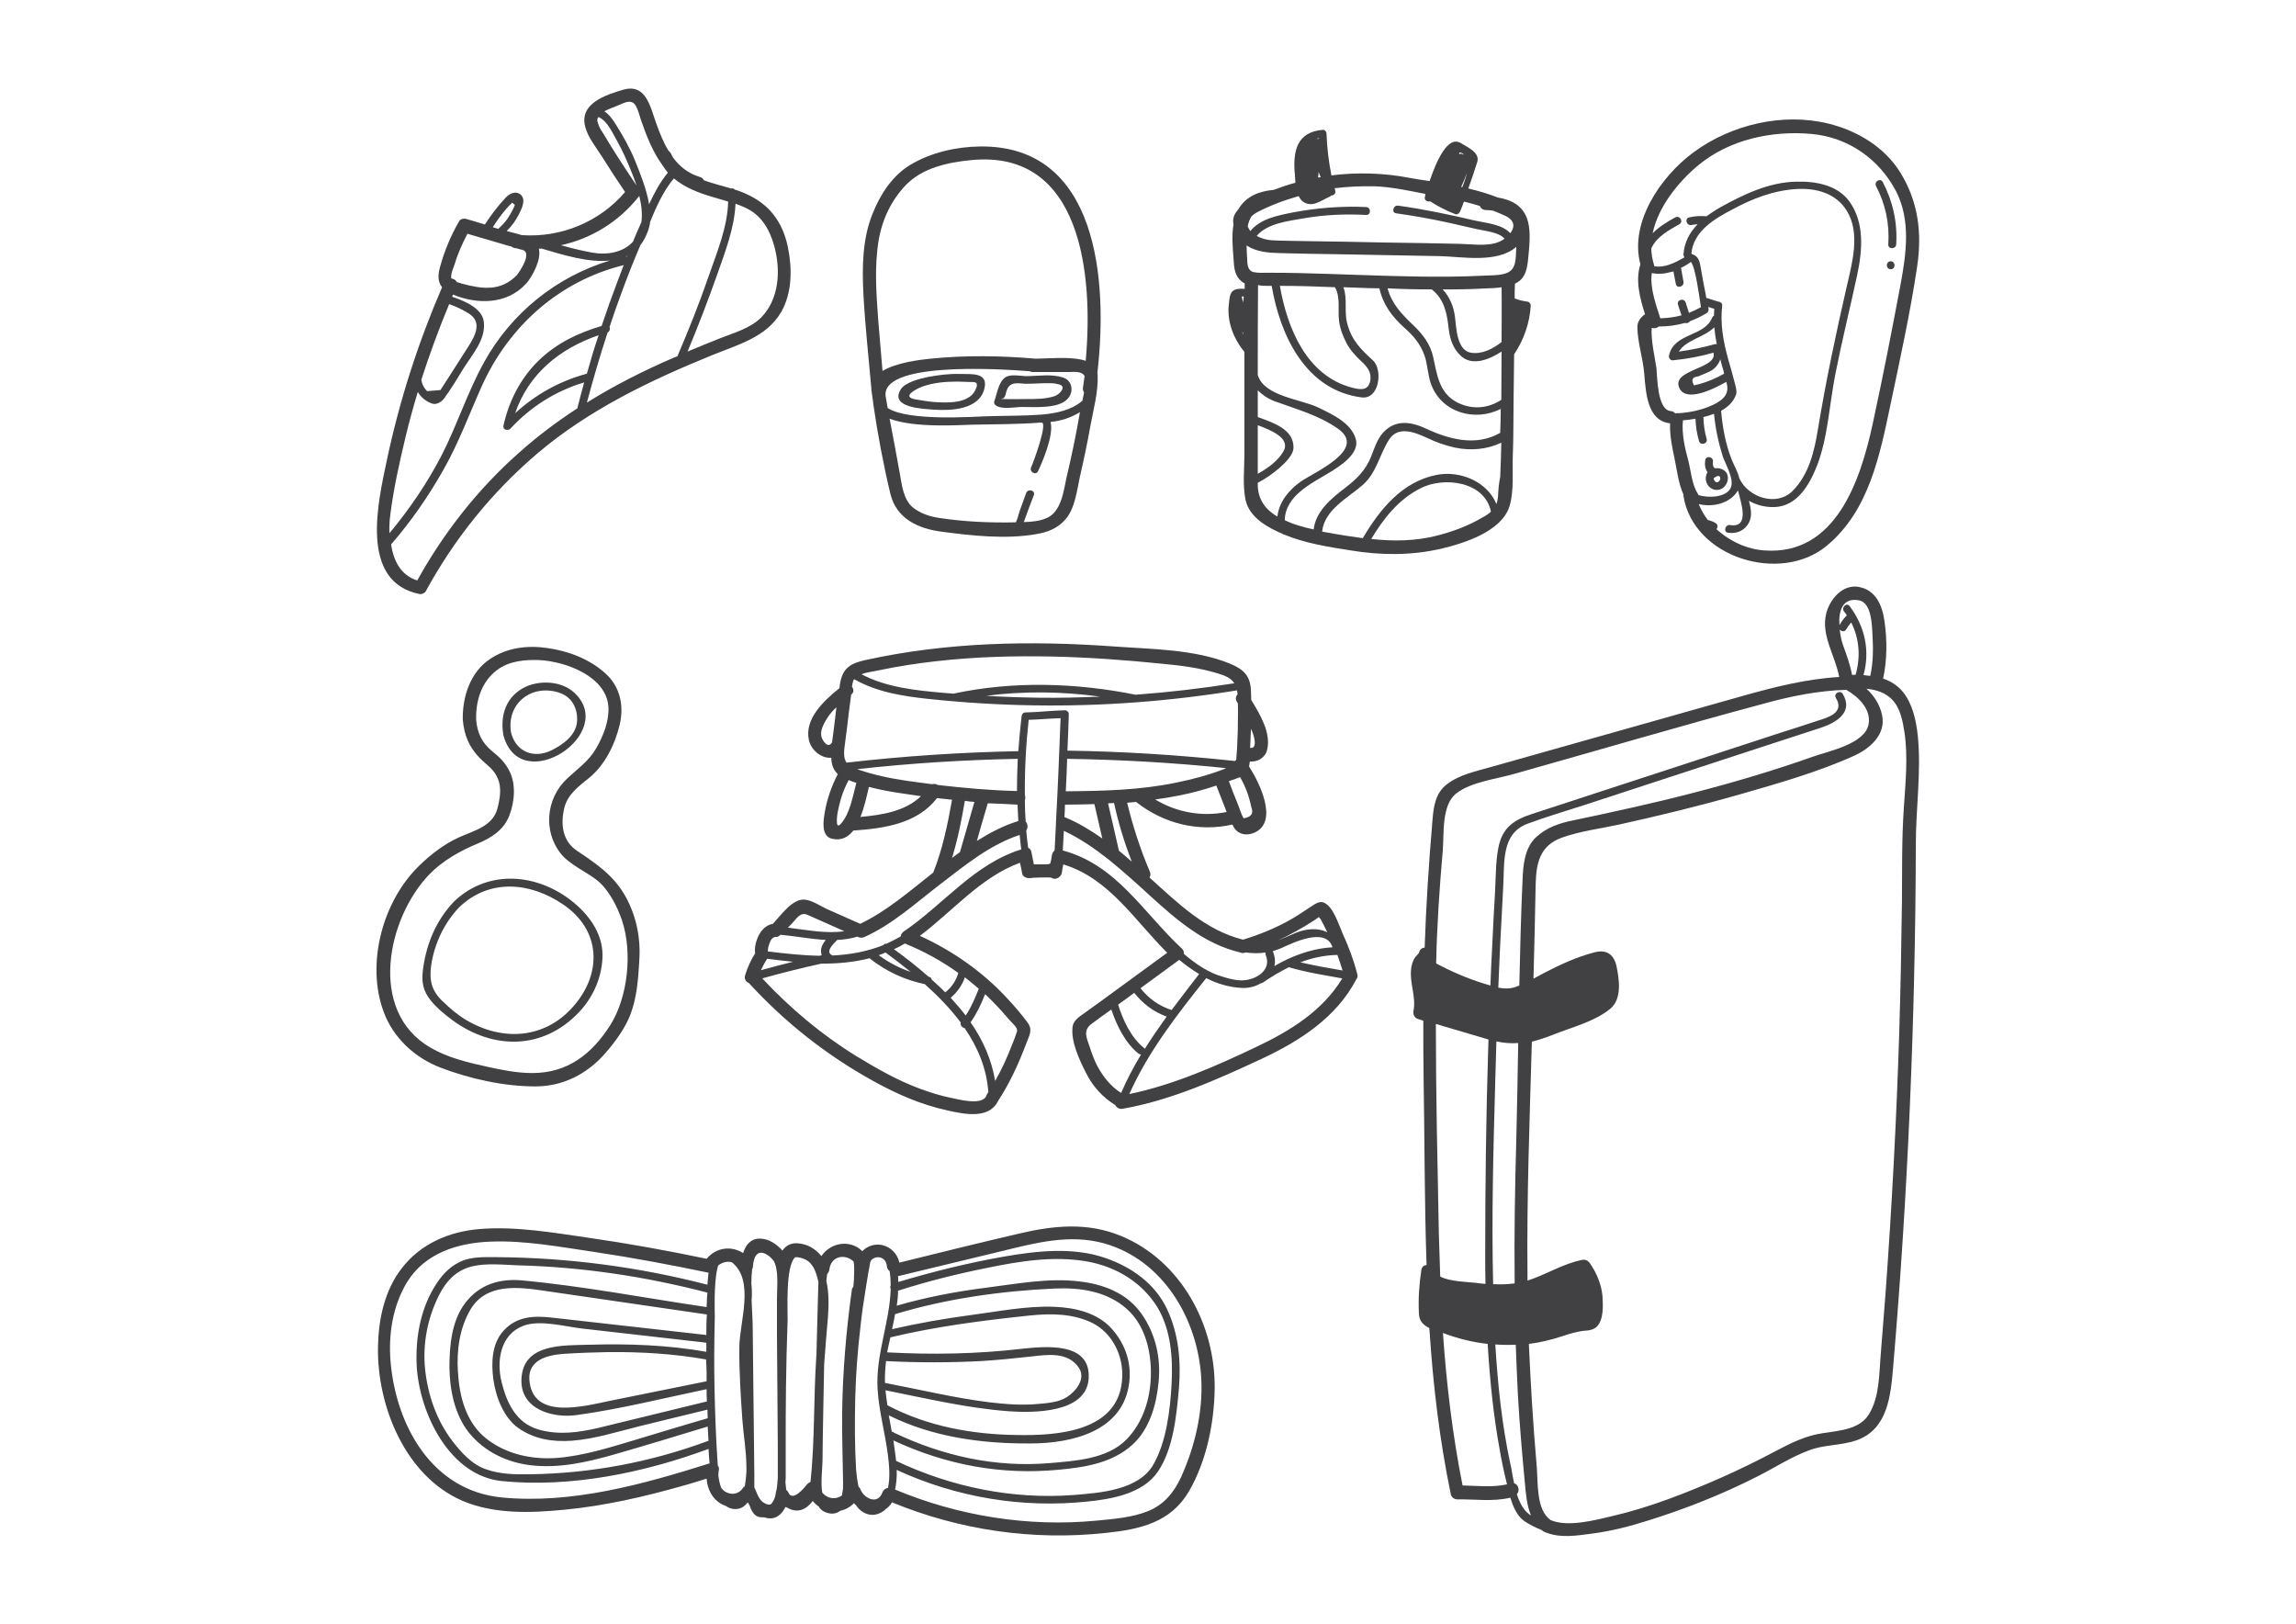 <?xml version="1.0" encoding="utf-8"?>
<!-- Generator: Adobe Illustrator 18.0.0, SVG Export Plug-In . SVG Version: 6.00 Build 0)  -->
<!DOCTYPE svg PUBLIC "-//W3C//DTD SVG 1.1//EN" "http://www.w3.org/Graphics/SVG/1.1/DTD/svg11.dtd">
<svg version="1.1" id="Layer_1" xmlns="http://www.w3.org/2000/svg" xmlns:xlink="http://www.w3.org/1999/xlink" x="0px" y="0px"
	 viewBox="0 0 841.9 595.3" enable-background="new 0 0 841.9 595.3" xml:space="preserve">
<g>
	<path fill="#414042" d="M497.7,357.2c-1.3-5.2-3.2-10.2-5.4-15c-1.4-3.1-3.5-10.3-7.2-11.4c-1.1-0.3-2.1,0.2-3,0.7
		c-2.9,1.8-5.6,3.8-8.6,5.5c-5.6,3.2-11.5,5.6-17.7,7.5c-13.7-3.4-23.8-13.3-34-22.5c-0.1-0.1-0.2-0.2-0.3-0.3
		c0.4-0.6,0.5-1.4,0.1-2.2c-3.5-8.2-6.2-16.6-8.3-25.2c1.1-0.1,2.2-0.2,3.3-0.3c0,0,0,0,0.1,0.1c10.1,7.9,22.7,11,35.2,8.2
		c0,0.1,0.1,0.1,0.1,0.2c1.6,3.7,5.5,4.2,8.7,2.4c7.7-4.3,1.3-17.7-2.7-23.9c0.1-0.6,0.2-1.2,0.3-1.8c2.7,0.2,5.6-1.3,6.3-4.2
		c1.6-6.1-2.5-13-5.8-18.4c0-1.1-0.1-2.2-0.1-3.3c-0.2-5.6-2.7-7.9-7.7-10c-13-5.3-28.8-5.3-42.6-6.3c-30.5-2.2-61.2-1.6-91.1,5
		c-5.5,1.2-8.4,3-9.3,8.8c-0.1,0.5-0.1,1-0.2,1.5c-5.6,4.5-12.9,11.2-11.2,19c0.9,3.9,4.7,6.8,8.2,6.5c0.1,2.4,0.7,4.4,2.4,6
		c-2.3,4.5-4,9.2-4.8,14.2c-0.5,2.8-1.4,8.6,2.7,9.5c3.4,0.8,5.9-0.6,7.8-3c11.4-0.8,23.4-2.5,30.7-11.9c1.8,0.2,3.7,0.4,5.5,0.6
		c-1.6,9-3.5,18.2-6.9,26.7c-8.5,6.7-17.1,14.2-26.8,18.8c-0.1-0.1-0.3-0.2-0.4-0.2c-3.8-1.7-7.6-3.4-11.5-5.1
		c-2.5-1.1-5.9-3.5-8.7-3.6c-4.4-0.1-8.4,5.7-11.4,8.9c-3,0.5-4.9,3-5.9,5.9c-0.5,1.4-0.9,3.3-0.6,4.9c-1.6,2.5-2.8,5.2-3.7,8.1
		c-0.4,1.4,0.4,2.4,1.4,2.8c13.1,14.3,28.4,26.4,45.4,35.8c8.6,4.8,17.7,8.8,27.4,10.9c6.2,1.4,15.3,3.3,18.6-3.5c0,0,0,0,0,0
		c4.3-6.6,7.5-13.6,10.3-21c1.1-3,2.5-5,0.5-7.7c-2.2-3-4.7-5.9-7.3-8.7c-9-9.8-20.1-17.6-32.2-23.1c12.1-9.1,22.3-21.5,36.7-26.8
		c0.3,1.3,0.6,2.6,0.8,3.9c0.2,1.3,1.8,1.9,3,1.7c-0.4,0.1,0.6,0,1.1-0.1c0.9,0,1.8-0.1,2.7-0.1c1,0,1.9,0,2.9,0
		c0.4,0,0.7,0,1.1,0.1c1.4,1.1,3.7-0.3,3.8-2.1c0.1-1,0.3-1.9,0.5-2.8c16.9,5.2,26,20.4,38.1,32.4c-6.4,4.7-12.9,9.4-19.3,14.1
		c-3.6,2.6-7.2,5.3-10.9,7.9c-1.8,1.3-4.2,2.7-4.5,5.1c-0.7,5.4,2.5,12.2,4.9,16.9c2.4,4.9,6.1,9,10.7,11.8c0.5,0.9,1.4,1.6,2.7,1.4
		c17.8-3.1,34.9-10.8,51.2-18.4c13.9-6.5,27.2-15.1,34.5-29c0-0.1,0.1-0.1,0.1-0.2C497.8,358.4,497.9,357.8,497.7,357.2z
		 M492.3,355.8c-5.2-0.9-10.4-1.8-15.5-3c4.3-1.6,8.8-2.6,13.5-2.7c0,0,0.1,0,0.1,0C491.1,352,491.7,353.9,492.3,355.8z
		 M488.6,347.3c-5.8,0.3-11.4,2-16.6,4.4c-0.1,0-0.2,0.1-0.2,0.1c-1.5,0.7-3,1.5-4.5,2.4c0.4-1.7,0.2-3.6-0.6-5.5
		c1-0.3,1.9-0.6,2.9-1C473.8,345.8,486.2,339.6,488.6,347.3z M481.6,337.6c0.7-0.5,1.4-0.9,2-1.4c0.1,0.2,0.3,0.4,0.6,0.7
		c0.9,1.6,1.7,3.2,2.5,4.9c-1.2-0.6-2.6-1-4-1.1c-3.1-0.2-5.9,0.5-8.7,1.8c-1.9,0.8-3.7,1.6-5.4,2.3
		C473.1,342.7,477.4,340.3,481.6,337.6z M415,315.9c-1.6-1.4-3.1-2.7-4.7-4c-1.4-5.8-2.6-11.6-4-17.4c0.7,0,1.4-0.1,2.2-0.1
		C410.1,301.8,412.3,308.9,415,315.9z M376,261.2c-0.9,0-1.3,0.7-1.4,1.4c-0.5,4.3-0.9,8.5-1.2,12.8c-21,0.4-42.1,1.8-63,4.2
		c-1.3-1.9-0.9-4.5-0.5-7.5c0.5-3.8,1-7.6,1.4-11.3c0.3-2,0.5-4,0.8-6.1c0,0,0,0,0,0c1.1-0.9,1-2,0.3-2.9c0.1-0.4,0.1-0.8,0.2-1.2
		c0.1-0.6,0.3-1.2,0.6-1.6c8.2,4.7,17.6,6.2,26.9,7.2c13,1.4,26,2.2,39.1,2.4c24.9,0.4,49.8-1.5,74.4-5.5c0.1,0.4,0.1,0.9,0.2,1.4
		c-0.6,0.7-0.9,1.7-0.3,2.7c0.1,0.2,0.3,0.5,0.4,0.7c0.1,2.6,0,5.1,0,7.7c0,3-0.2,6-0.3,8.9c-0.1,1.4-0.2,2.7-0.3,4.1
		c-0.2,0.1-0.4,0.3-0.5,0.4c-20.4-2.2-40.9-3.5-61.4-3.8c0.2-4.5,0.4-8.9,0.5-13.4c0-0.8-0.7-1.4-1.4-1.4
		C385.7,260.5,380.8,261.1,376,261.2z M358.9,362.5c-1.3,3.3-2.8,6.9-4.8,9.8c-1.7-2.2-3.6-4.4-5.5-6.5c2.4-2,4.2-4.6,5.2-7.5
		C355.6,359.7,357.3,361.1,358.9,362.5z M346.6,363.8c-1.6-1.6-3.3-3.2-5-4.7c-0.1-0.5-0.4-0.9-1-1c0,0-0.1,0-0.1,0
		c-4.1-3.6-8.4-7-12.7-10.1c1.4-0.6,2.7-1.3,4-2.1c0.1,0,0.1,0.1,0.2,0.1c6.9,2.8,13.4,6.4,19.4,10.7
		C350.6,359.4,349,362,346.6,363.8z M324.7,349.2c3,2.2,6.1,4.6,9.2,7.1c-4.2-1.4-8.1-3.5-11.7-6.1
		C323.1,349.9,323.9,349.6,324.7,349.2z M331.4,341.5c-0.7,0.5-1.1,1.1-1.1,1.8c-1.8,1-3.5,1.9-5.3,2.7c-0.4-0.1-0.8,0.1-1.1,0.5
		c-6,2.4-12.3,3.5-18.6,3.8c-0.1,0-0.1-0.1-0.2-0.1c-2.6-1.2,0.5-4.2,1.6-5.3c0.1-0.1,0.2-0.2,0.3-0.3c2.5-0.1,4.9-0.5,7.4-1.2
		c0.7,0.4,1.5,0.5,2.4,0.2c10.4-4.6,19.3-12.8,28.2-19.6c9-6.9,18-14.3,28.9-17.9c0.2,1.8,0.3,3.5,0.6,5.3
		C357.1,316.8,346,331.6,331.4,341.5z M343.9,287.8c-0.6-0.4-1.4-0.5-2.2-0.3c-3-0.4-5.9-0.8-8.9-1.2c-6.3-0.9-12.5-2.2-18.5-4.3
		c19.6-2.2,39.2-3.4,58.9-3.8c-0.2,3.9-0.3,7.9-0.3,11.8C363.3,289.8,353.6,288.9,343.9,287.8z M373.1,295c0.1,2,0.2,4,0.3,6
		c-5.5,1.7-10.4,4.3-15.2,7.3c1.3-4.6,2.6-9.2,4-13.8C365.8,294.6,369.4,294.8,373.1,295z M361.6,255.1c13.8-1.8,28-1.6,41.8,0.3
		c-7.4,0.3-14.8,0.5-22.3,0.4C374.6,255.7,368.1,255.5,361.6,255.1z M449,281.9c-5.7,2.2-11.6,3.8-17.6,5
		c-13.3,2.8-27.1,3.1-40.6,3.2c0.2-4,0.4-7.9,0.5-11.9c19.4,0.3,38.9,1.4,58.2,3.4C449.3,281.8,449.1,281.9,449,281.9z M390.5,295
		c3.6,0,7.2-0.1,10.8-0.2c1,4.2,1.9,8.4,2.9,12.6c-4.2-2.9-8.5-5.6-13.3-7.6c-0.2-0.1-0.4-0.2-0.6-0.2
		C390.4,298.1,390.5,296.5,390.5,295z M423.6,293.1c3-0.4,6-0.9,9-1.5c4.5-0.9,9-2.1,13.4-3.6c1.3,3.2,2.5,6.5,3.8,9.7
		C440.8,299.5,431.5,297.9,423.6,293.1z M456,300c-0.9-1.5-1.5-3.7-2.2-5.4c-1.1-2.7-2.2-5.4-3.2-8.2c0.4-0.1,0.8-0.3,1.1-0.4
		c0.8-0.3,1.9-0.6,3-1.1c2,3.4,3.3,7,4.1,10.9C459.8,298.2,458.8,299.6,456,300z M460.1,271.9c0.1,1.7-0.5,2.5-1.7,2.3
		c0.1-2.3,0.2-4.7,0.3-7c0.2,0.5,0.5,1.1,0.7,1.6C459.7,269.8,460,270.8,460.1,271.9z M322,245.8c7.1-1.5,14.2-2.6,21.4-3.4
		c14.1-1.6,28.3-2,42.5-1.7c13.6,0.3,27.2,1.3,40.8,2.7c6.6,0.6,13.2,1.5,19.6,3.4c3,0.9,5.1,1.8,6.3,3.7c-12,1.9-24.1,3.3-36.2,4.2
		c-21.9-4.4-44.9-5.1-66.8-0.4c-1.3-0.1-2.6-0.2-3.8-0.3c-10.2-0.9-20.8-2-29.9-6.8C317.8,246.4,320.3,246.2,322,245.8z
		 M301.1,269.5c-0.2-2.3,1.2-4.6,2.4-6.5c0.9-1.4,2-2.6,3.2-3.7c-0.5,4.3-1,8.6-1.6,12.9C303.5,274.8,301.2,271.1,301.1,269.5z
		 M307.2,297.6c0.3-1.6,0.7-3.1,1.1-4.6c0.7-2.4,1.7-4.8,2.9-7c0.9,0.4,1.8,0.7,2.8,1c-1.3,4.9-2.3,11-5.4,14.7
		C305.7,305.4,307.3,296.9,307.2,297.6z M315.5,299.5c1.5-3.7,2.4-7.9,3.1-11c4.3,1.1,8.6,1.9,13,2.5c2,0.3,4.1,0.6,6.1,0.9
		C332,297.4,323.5,298.8,315.5,299.5z M357.3,294c-1.8,6.1-3.5,12.3-5.3,18.4c-1,0.7-1.9,1.4-2.9,2.1c2.1-6.8,3.5-13.9,4.7-20.9
		C354.9,293.8,356.1,293.9,357.3,294z M296.1,335.4c4.5,2,9,4,13.5,6c-6.8,1-13.8-0.5-20.7-1.3c0.4-0.4,0.8-0.9,1.3-1.3
		C292,336.9,293.4,334.2,296.1,335.4z M281.6,348.2c0-0.6,0.2-1.4,0.5-2.2c0.4-1.2,1.1-2.5,2.3-2.5c0.3,0,0.7,0,1-0.2
		c0.1,0,0.2-0.1,0.3-0.2c0,0,0,0,0,0c0.2-0.1,0.4-0.3,0.5-0.4c0,0,0,0,0,0c5.5,0.5,11.1,1.6,16.6,1.9c-0.8,1-1.5,2.1-1.7,3.3
		c-0.1,0.8,0,1.6,0.2,2.3c-0.2,0.1-0.5,0.1-0.7,0.2c-6.3-0.1-12.7-0.8-19.1-1.6C281.6,348.5,281.6,348.3,281.6,348.2z M281.3,351.5
		c3.2,0.4,6.4,0.8,9.5,1.1c-3.9,1-7.9,2-11.8,3.1C279.7,354.3,280.4,352.9,281.3,351.5z M348.7,402.5c-3.9-0.8-7.7-2-11.5-3.4
		c-8.1-3-15.8-7.4-23.2-11.9c-12.8-7.9-24.3-17.6-34.5-28.5c7.1-2,14.4-3.8,21.6-5.4c6,0,12-0.5,17.8-2c0.1,0.1,0.2,0.2,0.3,0.3
		c5.9,4.6,12.6,7.7,19.9,9.2c4.8,4.3,9.4,9,13.2,14.1c-0.3,0.9,0.5,1.9,1.4,2c4.8,7,8.1,14.8,8.7,23.5c-0.2,0.3-0.4,0.6-0.5,0.8
		c-0.2,0.2-0.2,0.5-0.3,0.7C359.9,405.4,351.3,403,348.7,402.5z M370.3,374.1c0.8,1,3.1,2.7,2.6,4.1c-0.5,1.6-1.1,3.1-1.7,4.6
		c-1.8,4.7-3.8,9.1-6.3,13.5c-1.3-7.9-4.5-15-9-21.5c2.2-3.1,3.9-6.7,5.3-10.3c1,0.9,2,1.8,2.9,2.8
		C366.3,369.5,368.3,371.8,370.3,374.1z M383.1,316.9c-1.3,0-2.6,0-4,0c-0.3-1.5-0.6-3-0.9-4.5c-0.1-0.8-0.6-1.3-1.2-1.6
		c-0.3-2.1-0.5-4.2-0.7-6.3c0.7-1,0.6-2.4-0.2-3.3c-0.2-2.6-0.3-5.1-0.3-7.7c0.2-0.6,0.2-1.4,0-2c-0.1-9.2,0.4-18.5,1.4-27.6
		c3.9-0.1,7.8-0.5,11.7-0.6c-0.5,12.8-1,25.5-1.7,38.3c0,0.2,0,0.4,0,0.5c-0.2,3.2-0.3,6.5-0.5,9.7c-0.3,0.2-0.6,0.6-0.7,0.9
		c0,0,0,0,0,0c0,0,0,0,0,0c-0.1,0.3-0.3,0.6-0.3,0.9c-0.1,1-0.3,2-0.6,3C384.4,316.9,383.7,316.9,383.1,316.9z M389.7,311.8
		c0.1-2.4,0.3-4.8,0.4-7.2c6,2.8,11.3,6.5,16.4,10.5c0,0,0,0,0,0c5.2,4.2,10.2,8.7,15.2,13.3c9.8,8.9,19.9,17.7,33.1,20.8
		c0.4,0.2,1,0.3,1.6,0.1c0.1,0,0.3-0.1,0.4-0.1c2.4,0.3,4.8,0.4,7.2,0c0,0.3,0,0.6,0.1,0.9c2.2,5.2-2.8,8.6-7.2,9.2
		c-2.8,0.4-5.6-0.3-8.2-1.1c-5.5-1.5-10.3-4.8-14.6-8.5c0.1-0.6-0.1-1.3-0.7-1.9C419.2,334.6,409.5,317.1,389.7,311.8z M419.8,384.5
		c-0.1-0.1-0.1-0.1-0.2-0.2c-4.7-3.7-7.8-10.1-9.6-16c2-1.4,3.9-2.8,5.9-4.3c3.2,4,7.1,7,11.9,8.7
		C425,376.6,422.3,380.5,419.8,384.5z M429.6,370.3c-4.6-1.5-8.4-4.2-11.4-8c4.7-3.5,9.5-6.9,14.2-10.4c2.3,1.9,4.8,3.7,7.3,5.2
		C436.3,361.5,432.9,365.9,429.6,370.3z M402.4,390.9c-1.2-2.3-2.1-4.8-2.9-7.3c-1-3-2.5-5.8,0.7-8.2c2.4-1.8,4.8-3.5,7.3-5.3
		c2,6,5.2,12.4,10,16.2c0.3,0.2,0.6,0.3,0.9,0.3c-2.7,4.5-5.2,9.2-7.3,14.1C407.3,398.3,404.6,394.9,402.4,390.9z M460.5,383.9
		c-14.7,7-30.4,13.9-46.4,17.2c7-15.7,17.6-29.2,28.2-42.5c4.1,2.1,8.5,3.4,13.2,3.6c2.4,0.1,4.8-0.5,6.8-1.7c0.2,0,0.4-0.1,0.7-0.2
		c3-2.1,6.2-4,9.6-5.7c6.4,1.9,13,2.9,19.6,4.1C484.9,370.7,473,378,460.5,383.9z"/>
	<path fill="#414042" d="M273.4,71c-1.3-0.6-2.6-1.1-4-1.5c-0.3-0.4-0.8-0.5-1.3-0.4c-3.3-1-6.7-1.8-10-3c-0.2-0.5-0.7-1-1.4-1.2
		c-4.4-1.3-7.5-3.9-9.9-7.1c-0.3-0.5-0.5-0.9-0.8-1.5c-0.2-0.5-0.6-0.8-0.9-1.1c-1.8-2.9-3.1-6.2-4.3-9.5
		c-2.3-6.1-3.7-15.3-12.3-12.8c-6.5,1.9-16.2,5.1-13.9,13.6c1,3.9,3.9,7.4,6,10.7c2.8,4.5,5.7,8.9,8.6,13.2
		c-9.4,11-23.5,16.8-37.9,15.8c-1.8-0.6-3.7-1-5.5-1.5c1.8-1.8,3.3-3.8,4.4-6c1-2,3-5.7,0.5-7.5c-1.9-1.4-4.2,0-5.5,1.5
		c-2.8,3-5.2,6.2-7.4,9.6c-2.2-0.7-4.4-1.3-6.7-2c-1-0.3-2.3-0.1-2.8,0.9c-3,5.2-5.3,10.7-6.9,16.5c-0.9,3.1-0.9,5.6,0.7,7.6
		c-8.8,20.4-15.6,41.5-20.2,63.2c-3.2,15.3-10.4,44.8,12,49.3c0.7,0.1,1.8-0.3,2.2-1c10.5-19.3,24.3-36.4,41.1-50.7
		c18.8-15.9,41.1-26.6,63.7-35.8c9.5-3.9,20.2-6.6,25.6-16c4-7.1,4-15.9,2.4-23.7C287,81.4,282.1,74.8,273.4,71z M226.5,38.7
		c2-0.8,5.1-2.8,6.7,0.2c0.8,1.5,1.3,3.4,1.8,5c2,5.8,4.3,11.7,7.8,16.5c0.6,1,1.4,2,2.1,2.9c-2.9,3.5-5,7.5-6.9,11.6
		c-0.9-5.6-3.3-11.4-5.1-15.9c-1.9-4.7-4.4-9.1-7.1-13.4c-1.2-1.9-2.5-3.7-4.2-4.8C223.5,39.8,225.6,39.1,226.5,38.7z M219.1,44.6
		c-0.2-0.6,0-1.2,0.3-1.7c3.4,1.3,5.5,6.5,7,9c1.8,3.2,3.3,6.6,4.7,10c0.8,1.9,1.6,4,2.3,6.1c-4.3-6.4-8.5-12.8-12.4-19.4
		C220.1,47.4,219.5,46.1,219.1,44.6z M234.2,72.1c0.1-0.1,0.2-0.2,0.2-0.3c0.8,3.2,1.2,6.5,0.8,9.6c-1.1,2.4-2.1,4.8-3.1,7.2
		c-3.6,4-9.6,5-15,4c-3.8-0.7-7.6-1.6-11.4-2.7C216.8,87.5,226.9,81.3,234.2,72.1z M230,94c-0.2,0-0.4,0.1-0.6,0.1
		c0.2-0.1,0.5-0.2,0.7-0.3C230,93.9,230,93.9,230,94z M187.8,74.3c0.3,0.3,0.6,0.5,1,0.8c-0.2,0.6-0.5,1.2-0.8,1.8
		c-0.5,1.1-1.2,2.1-1.8,3.1c-1,1.5-2.2,2.7-3.5,3.9c-0.7-0.2-1.3-0.4-2-0.6C182.7,80.1,185,77,187.8,74.3z M166.8,96.6
		c1.1-3.8,2.8-7.4,4.6-10.9c4.4,1.3,8.9,2.6,13.3,3.9c1,0.3,1.9,0.6,2.9,0.8c0.3,0.3,0.8,0.5,1.3,0.6c0.3,0,0.5,0,0.8,0.1
		c0.6,0.2,1.2,0.4,1.9,0.5c3.6,1.1-0.8,7.6-2.1,9.3c-5.9,6-12.6,5.1-20.1,3.1c-0.6-0.2-1.2-0.4-1.9-0.6c-0.3-0.7-1.1-1.2-2-1.3
		C165.1,100.5,166.4,97.9,166.8,96.6z M164.7,111.5c2.6,0.9,4.9,2,7.3,3.5c5.6,3.6,1.3,9.6-1.2,13.5c-2.1,3.2-4.1,6.5-6.2,9.7
		c-1,1.6-2.1,3.2-3.1,4.8c-1.6,0.1-3.3,0.3-4.9,0.4c-1.2-1.2-1.9-2.6-2.1-4.2C157.5,129.9,160.9,120.6,164.7,111.5z M148.8,159.8
		c1.3-5.4,2.8-10.8,4.4-16.1c1.2,2,3.1,3.6,5.4,4.3c1.5,0.5,3.5-0.8,4.3-2c2.6-3.5,4.8-7.3,7.1-11c3.3-5.2,8.2-10.6,7.4-17.1
		c-0.6-4.9-7.1-7.6-11.6-9.1c0.1-0.3,0.2-0.5,0.3-0.8c9,3.7,19.7,3.6,26.6-3.8c0,0,0.1-0.1,0.1-0.1c0.1-0.1,0.2-0.2,0.3-0.3
		c2-2.4,5.5-8.5,4.5-12.6c0.3,0,0.6,0,0.9-0.1c7.8,2.3,17.3,5.3,25.2,4.4c-19.6,5.9-36.2,19.2-46.2,37.3c-6,10.8-9.8,22.8-15.4,33.8
		c-5.3,10.3-11.9,20-19.3,28.9c-0.1-2.3,0-4.5,0.3-6.6C144.3,179.2,146.5,169.4,148.8,159.8z M190.4,165.9
		c-15.1,13.3-27.7,29.4-37.4,46.9c-6.1-1.9-8.7-7.3-9.6-13.2c7.3-8.4,13.6-17.5,19.1-27.2c5.6-9.8,9.5-20.4,14.1-30.7
		c9.9-22.1,28.5-38.7,52.1-44.5c-0.8,2.1-1.6,4.2-2.4,6.3c-2,5.3-3.9,10.6-5.7,16c-8.7,2.6-16.3,6.2-23,12.6c-6.7,6.5-11,14.9-13,24
		c-0.3,1.6,1.8,1.9,2.6,1c7.4-8,16.6-13.8,27-16.9c-0.9,3.2-1.7,6.3-2.5,9.5C204.2,154.6,197.1,159.9,190.4,165.9z M215.2,137
		c-10,2.7-18.8,7.6-26.3,14.5c4.9-14.4,16.3-23.7,30.6-28.6C217.9,127.6,216.5,132.3,215.2,137z M215.2,147.6
		c2.3-8.6,4.8-17.2,7.6-25.7c0.8-0.4,1-1.4,0.7-2c1.3-4,2.7-8,4.2-12c2.2-6.1,4.6-12.1,7.1-18c1.2-1.5,2.1-3.3,2.9-5.5
		c0.3-1,0.6-2,0.7-3.1c2.3-5.6,4.9-11.4,8.7-15.9c3.9,3.3,8.8,5.2,13.8,6.7c2,0.6,4.1,1.2,6.1,1.8c-0.2,9.4-4.2,18.8-7.2,27.5
		c-3.4,9.9-7.3,19.6-11.4,29.2c-0.5,0.2-1,0.4-1.5,0.6C236,135.9,225.3,141.3,215.2,147.6z M283.9,90.2c2.4,8.7,1.9,19.3-4.7,26.1
		c-3.9,4-10,5.7-15.1,7.7c-4,1.6-8,3.2-12,4.9c3.9-9.3,7.5-18.7,10.9-28.3c2.9-8.3,6.3-17,6.7-25.9c1.1,0.4,2.2,0.8,3.3,1.3
		C279.1,78.7,282.2,84,283.9,90.2z"/>
	<g>
		<path fill="#414042" d="M696.9,63.4c-5.8-9.5-15.9-15.5-26.5-18.1c-16.8-4.1-35.7,0.4-49.5,10.6c-11.9,8.8-23.5,25.6-19.4,41
			c-1.9,5.8-0.2,12.4,1.7,18.3c-1.6,1.1-2.9,2.8-2.8,4.9c0.1,5.5,2,11.1,2.5,16.7c0.6,6.9,1,17.5,9.5,18.4
			c-0.2,4.5,0.8,8.9,1.7,13.3c0.8,3.9,1.4,8.9,3.2,12.8c0,0.2,0,0.4,0,0.6c3.7,22.6,35.5,32.2,52.4,18.3
			c15.7-12.9,19.6-33.4,23.6-52.3c3.5-16.7,7.2-33.4,9.7-50.3C704.8,85.4,703.4,74,696.9,63.4z M613.6,99.5c0.3,1.5,0.6,3.1,0.9,4.6
			c0.3,1.8,3.1,1.1,2.8-0.8c-0.3-1.7-0.6-3.4-0.9-5.1c0.9-0.4,1.7-0.9,2.5-1.4c0.5-0.3,0.8-0.5,1.1-0.8c1.7,1.8,3.1,12.8,3.7,16.6
			c-1.4,0.8-2.9,1.5-4.4,2.1c-0.4-1.3-0.8-2.5-1.2-3.8c-0.6-1.8-3.4-1-2.8,0.8c0.4,1.3,0.8,2.6,1.3,3.9c-2.5,0.7-5.1,1-7.8,1.1
			c-1.6-5.1-3.9-11.2-3.1-16.6c2.3,0.5,4.7,0.3,7.1-0.4C613,99.7,613.3,99.6,613.6,99.5z M635.2,76.8c7.4-4,15.1-7,23.6-7.5
			c7.2-0.4,14.4,1.5,18.4,8c5,8.1,2,19,0,27.6c-4,17.4-7.7,34.9-10.6,52.5c-1.3,8-3.3,16.6-9.3,22.6c-5.9,5.9-16.2,2.3-19.4-4.4
			c0,0-0.1-0.1-0.1-0.1c-0.5-2.5-2.1-5.1-2.9-7.2c-2.2-5.7-3.3-11.7-3.8-17.7c2.6-1.4,4.6-3.4,5.5-6c0.4-1.3-0.3-3.4-0.6-4.6
			c-0.7-2.8-1.5-5.5-2.3-8.3c-1.8-6.5-3-13-2.2-19.7c0.1-0.8-0.7-1.4-1.4-1.4c-1.2-0.4-2.3-0.7-3.5-1.1c-0.3-0.2-0.6-0.2-0.9-0.2
			c-0.8-4.1-1.6-8.3-2.3-12.4c-0.4-2-1.3-3.3-3-3.7c0-0.1-0.1-0.2-0.2-0.3C621,84.7,628.7,80.2,635.2,76.8z M628.6,120
			c0.2,2.1,0.5,4.1,0.9,6.2c-0.2-0.1-0.5-0.1-0.8,0c-4.3,1.2-8.7,2.1-13.1,2.7C618.2,124.6,624.9,123.7,628.6,120z M630.8,131.7
			c0.3,1.3,0.7,2.7,1.1,4c0.1,0.4,0.2,0.8,0.3,1.3c-3,1.7-6,3-9.4,3.9c-0.5,0.1-1.1,0.2-1.6,0.4c-1.2-2-0.7-3.1,1.5-3.3
			c1.4-0.6,2.7-1.1,4-1.7C628.8,135.3,630.2,133.6,630.8,131.7z M607.4,135.1c-0.2-1.9-2.3-11.3-1.7-14.9c0.9,0.3,1.9,0.1,2.5-0.5
			c3.3,0,6.5-0.4,9.6-1.3c0.7,0.2,1.5,0,1.8-0.6c2.1-0.8,4.2-1.8,6.2-3c0.6-0.4,0.8-1,0.7-1.6c0-0.2-0.1-0.5-0.1-0.7
			c0.7,0.3,1.4,0.5,2.2,0.7c-0.1,0.8-0.1,1.7-0.1,2.5c-0.3,0.2-0.5,0.4-0.7,0.8c-2.9,7.1-13.9,5.4-15.8,13.8
			c-0.2,0.8,0.4,1.9,1.4,1.8c5.1-0.5,10-1.4,14.9-2.8c1.7,6-15.7,6.1-12.5,13c2.5,5.3,12.4,0.4,17.2-2.3c0.1,0.3,0.1,0.5,0.2,0.8
			c1,4-1.9,6.1-5,7.6c-4,1.9-8.3,2.8-12.7,3.1c-0.4-0.1-0.8-0.1-1.2,0.1c-0.4-0.5-1-0.9-1.8-0.9
			C607.7,150.1,607.7,138.3,607.4,135.1z M617.1,154.1c1.5-0.1,3-0.3,4.6-0.6c0.1,2.8,0.5,5.5,1.3,8.2c0.5,1.8,3.3,1,2.8-0.8
			c-0.8-2.6-1.1-5.3-1.2-8c1.3-0.3,2.6-0.7,3.9-1.2c0.5,5.3,1.6,10.5,3.2,15.6c1,3,4.4,8.4,2.9,11.6c-1.6,3.4-8,3.8-11.8,2.6
			c-0.1-0.2-0.2-0.4-0.3-0.6c-2.1-3.2-2.5-8.3-3.4-11.9C617.8,164.2,616.6,159.1,617.1,154.1z M696.9,104.3c-3.2,17-6.5,34-10.2,51
			c-4.5,20.9-13.6,48.4-39.7,46.5c-6.3-0.4-12.7-3.3-17.6-7.8c0.5-0.6,0.6-1.7-0.3-2.2c-0.9-0.6-1.9-0.9-2.9-1.2
			c-1.4-1.8-2.5-3.8-3.3-5.8c5.2,1.3,11.6-0.3,14.3-4.9c0.1,0.1,0.2,0.2,0.2,0.3c0.8,3.6,4.5,13.5-3,12.3c-1.8-0.3-2.6,2.5-0.8,2.8
			c3.3,0.5,6.2-0.8,7.7-3.7c1.3-2.5,0.7-5.3,0-8c2.8,1.6,6,2.4,9.4,2.3c8.3-0.3,12.8-8.2,15.5-15c4.1-10.5,4.6-22.8,6.8-33.8
			c2.4-12.2,5.4-24.2,8-36.3c1.9-9,2.8-19.1-2.9-27c-4.4-6-12.4-7.4-19.4-7.2c-10,0.2-19.2,4.6-27.7,9.3c-1.8,1-3.6,2.2-5.3,3.4
			c-2.1-0.2-4.2-0.1-6.3,0.4c-1.8,0.4-1,3.1,0.8,2.8c0.8-0.2,1.5-0.2,2.3-0.3c-2.9,3-4.9,6.6-5.2,11.1c0,0.4,0.1,0.7,0.3,0.9
			c0,0.1,0,0.2,0,0.2c-3.4,1.9-7.2,3.9-11,3.2c0-0.2-0.1-0.4-0.1-0.5c-0.6-2-1-4-1-6c1.8-4.2,6.4-6.7,10.3-8.9
			c1.6-0.9,0.2-3.4-1.5-2.5c-3,1.6-6,3.5-8.3,5.8c2-9.7,9.5-18.9,16.7-24.9c11.5-9.5,27-12.8,41.5-11.5c13.5,1.2,24.9,9.2,31.1,21.1
			C700.7,80.9,699,92.9,696.9,104.3z"/>
		<path fill="#414042" d="M626.2,177.8c1.3,2,3.9,2.4,5.7,1c1.6-1.3,2.4-4.1,0.9-5.8c-1-1.1-2.5-1.5-3.8-1.3
			c-0.1-0.1-0.3-0.2-0.5-0.2c-0.4-0.6-0.5-1.4-0.4-2.1c0.4-1.8-2.4-2.6-2.8-0.8c-0.3,1.6-0.1,3.2,0.8,4.5
			C625.3,174.6,625.2,176.2,626.2,177.8z M630.7,174.9c0.3,0.7-0.1,1.4-0.7,1.8c-0.7,0.4-1.2-0.2-1.5-0.8c-0.1-0.2-0.2-0.4-0.1-0.6
			c0.2-0.1,0.4-0.2,0.6-0.4C629.3,174.6,630.4,174.2,630.7,174.9z"/>
		<path fill="#414042" d="M687.9,68.2c3.5,6.7,5,13.8,4.5,21.4c-0.1,1.9,2.8,1.8,2.9,0c0.5-8-1.2-15.7-4.9-22.8
			C689.6,65.1,687.1,66.5,687.9,68.2z"/>
		<path fill="#414042" d="M693.3,95.8c-1.9,0-1.9,2.9,0,2.9S695.1,95.8,693.3,95.8z"/>
	</g>
	<path fill="#414042" d="M555,146.7c0.1-5.6,0.1-11.2,0.2-16.8c3.6-5.4,5.7-11.4,6.1-17.9c0-0.6-0.5-1.3-1.1-1.4
		c-1.7-0.2-3.3-0.6-4.8-1.2c0-1.8,0-3.6,0.1-5.4c0.4-0.2,0.8-0.4,1.2-0.7c2.7-1.7,3.3-5.1,3.6-8c0.4-4.2,1.1-9.9,0-14
		c-1.5-5.8-5.9-8-11.1-8.9c-3.3-1.3-7-2.4-10.8-3.3c1.2-3.3,2.3-6.5,3.3-9.8c1-3.4-3.7-5.4-6-6.8c-4.9-3.1-9.1,6.9-11.5,13.9
		c-3.3-0.5-5.9-0.9-7.4-1.2c-9.4-1.8-19.1-2.1-28.6-0.9c-1-5-1.6-10.1-1.8-15.3c0-0.7-0.6-1.5-1.4-1.4c-9.6,0.8-11,8-10.2,16.4
		c0.1,0.8,0.1,1.9,0.2,3c-2.7,0.7-5.3,1.6-7.9,2.6c-5.4,0.5-10.2,2.3-13,7.1c-1.2,1.3-2.1,2.9-1.9,4.9c0,0.2,0,0.4,0.1,0.6
		c-0.7,4.1-0.3,8.5,0,12.5c0.2,3.3,0.3,6.3,3,8.5c0.3,0.3,0.7,0.5,1.1,0.7c0,0.7,0,1.4,0,2c-1.5-0.1-3-0.1-4.1,0.6
		c-1.5,0.9-1.5,3.4-1.7,4.9c-0.8,6.4,1.7,12.8,5.7,17.6c0,5.4,0,10.8,0,16.3c0,7,0,14.1,0,21.1c0,5.5-0.7,11.4,0.4,16.8
		c1.4,6.7,8.5,10.4,14.2,12.8c7.7,3.2,16.2,4.5,24.4,5.8c11,1.8,22.1,1.9,33-0.6c8.5-2,22.3-6.3,25.2-15.6c1.7-5.5,1-12.5,1.2-18.2
		C555,160.4,554.9,153.5,555,146.7z M525,106.1c4.8,3.8,5.6,9,6.3,15.1c0.5,3.6,1.7,6.8,4.4,9.3c4.1,3.8,10.3,1.4,14.9-1.6
		c0,5.9-0.1,11.8-0.1,17.7c-5.1,3.3-11.1,3.7-16.6,0.7c-6.3-3.5-7-10.2-8.4-16.5c-1-4.6-3.9-8.4-7.3-11.6c-4.4-4.2-7.9-7.9-9.4-13.5
		C514.2,106,519.6,106.1,525,106.1z M550.6,125.4c-3.2,2.5-7.2,4.6-11.3,3.9c-5.2-0.9-5.3-9.4-5.8-13.2c-0.5-3.9-2-7.3-4.5-10
		c0.9,0,1.9,0,2.8,0c5.4,0,10.7-0.2,16.1-0.5c0.9-0.1,1.8-0.1,2.7-0.3C550.7,112,550.6,118.7,550.6,125.4z M551.9,100.3
		c-2.7,0.8-5.9,0.6-8.7,0.8c-15,0.7-30,0.2-45-0.3c-7.5-0.3-14.9-0.5-22.4-0.7c-3.7-0.1-7.5-0.1-11.2-0.1c-1.6,0-3.2,0.1-4.7-0.2
		c-2.7-0.4-2.5-3.5-2.6-5.2c-0.1-1.5-0.2-3.1-0.2-4.6c3.7,2.4,8.1,2.7,12.5,2.8c6.9,0.2,13.8,0.3,20.7,0.4
		c12.6,0.2,25.1,0.5,37.7,0.7c8.3,0.2,21,2.7,28-3.4C555.7,94.3,556.4,99,551.9,100.3z M489.5,105.3c2.1,3.7,1,8.2,1.5,12.3
		c0.3,2.7,1.3,5.3,2.5,7.7c1.3,2.8,3.5,5.1,5.7,7.2c2.1,1.9,3.9,4.1,3.2,7.3c-0.8,3.7-4,3-6.7,2.3c-16.7-4.4-23.7-21.9-26.4-37.3
		C476,104.8,482.7,105,489.5,105.3C489.4,105.3,489.5,105.3,489.5,105.3z M527.4,66.6c0,0.1,0,0.1-0.1,0.2
		C527.3,66.7,527.4,66.7,527.4,66.6C527.4,66.6,527.4,66.6,527.4,66.6z M535.8,68.5c0.8-1.7,1.5-3.4,2.1-5.1c-0.4,1.7-1,3.5-1.7,5.2
		C536,68.6,535.9,68.6,535.8,68.5z M536.5,56.4c0.1,0,0.1,0.1,0.2,0.2c0,0-0.1,0.1-0.1,0.1c-0.4-0.3-1-0.5-1.5-0.2
		c0,0-0.1-0.1-0.1-0.1c0.1-0.2,0.2-0.4,0.2-0.5C535.6,55.9,536.1,56.1,536.5,56.4z M483.3,65.1c0.1-0.7,0.2-1.4,0.2-2.1
		c0.2,0.7,0.5,1.3,0.8,2C484,65,483.6,65,483.3,65.1z M483.7,50.9c-0.2,0-0.5,0-0.8,0c-0.1,0-0.1,0-0.2,0c0.3-0.1,0.6-0.2,0.9-0.2
		C483.7,50.7,483.7,50.8,483.7,50.9z M480.4,52.1C480.4,52.1,480.4,52.1,480.4,52.1C480.4,52.1,480.4,52.1,480.4,52.1
		C480.4,52.1,480.4,52.1,480.4,52.1z M479.3,70.8c0,0,0,0.1-0.1,0.1c0,0,0-0.1,0-0.1C479.2,70.8,479.2,70.8,479.3,70.8z M486.5,69.4
		c-0.2,0-0.5,0-0.7,0.1C486,69.5,486.3,69.4,486.5,69.4C486.5,69.4,486.5,69.4,486.5,69.4z M477.6,73.8c3.5,2.6,6.7-0.3,10-1.7
		c0.2-0.1,0.4-0.3,0.5-0.4c0.9,0,1.8-0.7,1.5-1.8c-0.1-0.3-0.1-0.6-0.2-0.9c4.9-0.6,9.8-0.8,14.6-0.7c6.2,0.2,12.5,1.6,18.7,2.8
		c-0.1,0.2-0.1,0.4-0.1,0.7c0,0.1-0.1,0.2-0.1,0.3c-0.4,1.3,0.9,2,1.9,1.7c2.9,1.9,5.9,3.4,9.2,4.7c0.8,0.3,1.5-0.3,1.8-1
		c0.5-1.2,1-2.4,1.4-3.6c2,0.5,3.9,1,5.8,1.6c0.3,0.8,1,1.4,2.1,1.5c0.9,0,1.8,0.1,2.7,0.2c1.5,0.6,3,1.2,4.5,1.9
		c3.8,1.8,3.5,4.3,1.9,6.4c-3-3.3-8.8-3.7-12.8-4.6c-9.4-2.2-18.8-4.2-28.3-5.5c-1.8-0.3-2.6,2.5-0.8,2.8c6.6,0.9,13.1,2.1,19.5,3.5
		c3.5,0.8,7.1,1.6,10.6,2.4c2.6,0.6,7.6,1,9.7,3.4c-1.1,0.8-2.4,1.4-3.6,1.7c-4,1-8.7,0.3-12.8,0.2c-9.4-0.2-18.8-0.4-28.2-0.5
		c-9.4-0.2-18.8-0.4-28.2-0.5c-4.2-0.1-8.4-0.1-12.5-0.3c-1.9-0.1-3.9-0.7-5.6-1.6c3.9-4.7,11.9-5.5,17.5-6.5
		c7.5-1.3,15.1-1.6,22.6-1.2c1.9,0.1,1.9-2.8,0-2.9c-9.1-0.4-18,0.3-26.9,2c-5.5,1.1-11.9,2.3-15.5,6.8c-0.5-0.6-0.8-1.2-1-1.8
		c0.3-1.3,0.7-2.5,1.4-3.6c0.5-0.5,1.2-1,2.1-1.5c4.8-2.5,9.9-4.4,15.2-5.9C476.5,72.5,477,73.3,477.6,73.8z M464.6,104.8
		c0.6,0,1.2,0,1.7,0c3.1,18.2,12.5,38.3,33,40.9c6.6,0.8,7.8-10.3,4.1-13.6c-4.5-4.1-7.8-7.4-9.4-13.5c-1.2-4.5,0.2-9-1.4-13.3
		c1.9,0.1,3.7,0.1,5.6,0.2c2.5,0.1,5,0.2,7.6,0.2c1.3,5.9,4.6,10.4,9.2,14.5c3.3,2.9,5.8,5.9,7.3,10c1.2,3.4,1.2,7.1,2.4,10.5
		c3.8,10.7,16.3,14,25.6,9.2c0,2.9-0.1,5.9-0.2,8.8c-8.8,5-18.5,2.5-27.3-1.6c-6-2.8-11.9-3.3-16.3,2.3c-1.7,2.3-2.7,5.3-3.7,7.9
		c-2,5.1-5.4,8.4-9.6,11.6c-5.2,4-10.7,8.5-11.5,15.2c-3.7-0.8-7.4-1.8-10.6-3.4c0.2-8.9,9.5-13.3,16.3-17.4
		c3.6-2.2,11.1-6.8,9.8-12.1c-1.5-6-8.5-9.2-13.6-11.7c-6.5-3.2-20-4.1-22.4-12c0-11,0-22,0.1-33
		C462.4,104.8,463.5,104.8,464.6,104.8z M461.2,155.9c4.9,1.8,12.2,4.8,9.4,9.6c-2,3.5-5.8,6.2-9.4,8.2
		C461.2,167.8,461.2,161.9,461.2,155.9z M455.7,121.8c0.1,0.3,0.2,0.7,0.3,1c-0.2-0.3-0.3-0.7-0.5-1
		C455.5,121.9,455.6,121.8,455.7,121.8z M456.1,108.7c-0.1,0.7-0.2,1.5-0.3,2.2c-0.2-0.7-0.3-1.5-0.5-2.2
		C455.6,108.7,455.8,108.7,456.1,108.7z M461.2,177.7c0-0.2,0-0.5,0-0.7c2.9-1.5,5.4-3.3,7.9-5.4c1.8-1.6,5.2-4.7,5.2-7.5
		c0.1-6.7-7.3-9.1-13.1-11.2c0-3.3,0-6.5,0-9.8c1.7,1.7,3.8,3.1,6.2,4c8.1,3,15.9,5,23.1,10c11.1,7.6-8.4,15.9-13.6,19.5
		c-4.4,3.1-7.9,7.5-8.5,12.8C464.1,186.9,461.2,183.1,461.2,177.7z M527.2,196.3c-8,2.1-16.3,2.2-24.4,1.3
		c4.6-7.6,10-14.5,18.1-18.6c8.6-4.4,23.6-2.5,25.8,8.6c-0.9,0.8-1.9,1.5-3.1,2.1C538.4,192.8,532.9,194.8,527.2,196.3z
		 M549.3,182.1c-0.1,1-0.3,1.9-0.6,2.7c-3.3-8.2-13.3-12.4-21.9-10.7c-12.7,2.5-20.8,12.6-27.1,23.2c-2.1-0.3-4.2-0.6-6.2-0.9
		c-2.5-0.4-5.5-0.9-8.7-1.5c0.8-8,9.4-12.3,15-17.2c5.1-4.6,6-11.1,9.6-16.6c3.3-5.1,9.4-2.6,13.8-0.6c3.3,1.6,6.7,2.8,10.3,3.6
		c5.8,1.2,11.7,0.7,17-1.8c-0.1,4.2-0.2,8.4-0.4,12.5C549.6,177.2,549.4,179.6,549.3,182.1z"/>
	<path fill="#414042" d="M703.2,269.6c-0.6-5.5-1.9-11.6-5.5-16c-2-2.4-4.5-3.9-7.2-4.8c1.5-6.9,1.5-14.1,0.5-21.1
		c-0.8-5.7-3.1-11.3-9.3-12.5c-6.1-1.2-10.9,4.7-12.1,9.9c-1.9,7.9,3.4,15.4,4.8,23.1c-12.1,0.7-23.9,3.7-35.6,7
		c-15.3,4.3-30.7,8.7-46,13c-15.4,4.3-30.7,8.7-46.1,13c-5.5,1.6-11.4,2.7-16.1,6.3c-4.5,3.4-5,8.8-5.4,14
		c-1.3,15.3-2.3,30.6-2.8,45.9c-0.9,0.1-1.8,0.6-2,1.7c-0.1,0.5-1.2,1.4-1.5,1.9c-0.9,1.2-1.4,3.1-1.5,4.5c-0.5,5.1,1.9,10,0.9,15.1
		c-0.2,1.3,0.3,2.6,1.7,3c0.6,0.2,1.3,0.4,1.9,0.6c0,6.7,0,13.4,0.1,20.2c0.4,23.1,0.3,46.3,1.1,69.4c-0.9,0-1.7,0.6-1.9,1.7
		c-0.8,5.3-1.2,10.6-0.9,16.1c0.1,2.9,1.7,4.2,3.8,5.3c0,0.4,0,0.7,0.1,1.1c1.3,20.1,3.7,40.1,7.8,59.9c0.2,1,1.3,1.8,2.3,1.8
		c6.7-0.1,12.9,0.9,19.5-0.6c0,0.1,0,0.1,0.1,0.2c0.9,3,2.4,6.6,5.1,8.4c1.6,1.1,3.9,2.3,6.4,3.3c0.2,0.2,0.5,0.5,0.9,0.6
		c0.3,0.2,0.7,0.3,1,0.4c5.1,1.9,10.8,1,16.1,0.3c7.2-0.9,14.2-2.7,21.1-4.9c13.5-4.2,27.1-9.6,39.7-16c6.4-3.2,12.4-7.2,19.2-9.7
		c5.5-2.1,11.6-1.7,17.2-3.6c11.7-4,12.7-16.6,13.6-27.1c5.4-63.3,8.1-126.9,8.3-190.5C702.4,296.7,704.6,283.1,703.2,269.6z
		 M681.7,220.1c4.6,0.9,4.7,9.1,4.9,12.5c0.3,5.2,0.3,10.1-0.8,15.2c-0.8-0.1-1.6-0.2-2.5-0.3c2.5-8.9,0.5-17.9-5.1-25.3
		c-1.1-1.5-3.2,0.6-2,2c0.4,0.5,0.7,0.9,1,1.4c-1.1,1.1-2,2.3-2.7,3.6c0,0,0,0.1,0,0.1C674.1,224.2,675.5,218.9,681.7,220.1z
		 M680.4,247.4c-0.4,0-0.9,0-1.3,0c-0.7-3.8-2-7.3-3.3-10.9c-0.5-1.4-1-3.5-1.2-5.7c0.6,0.7,1.8,1,2.4-0.1c0.5-0.9,1.1-1.7,1.8-2.5
		C681.8,234.1,682.3,240.9,680.4,247.4z M534.1,290.8c5.5-4.2,14.7-5.2,21.2-7.1c30.6-8.6,61.1-17.6,91.7-25.8
		c9.8-2.7,19.8-4.7,30-5c4.5,2.6,9.1,7.1,8.2,12.5c-1.2,7.4-14.9,10-20.7,12.1c-14.4,5.1-29,9.4-43.7,13.2
		c-14.6,3.8-29.4,7-44.1,10.1c-5,1-9.6,2.6-13.4,6.1c-4.2,3.8-4.8,10.2-5,15.5c-0.6,13-0.9,25.9-1.2,38.9c-0.3,0.1-0.6,0.3-1,0.4
		c-2.2,0.9-4.5,0.8-6.7,0.4c0.2-4.7,0.4-9.4,0.6-14.1c0.4-7.6,0.8-15.2,1.2-22.9c0.5-8.7-0.8-19.5,8.9-23.1c7-2.6,14.2-4.7,21.3-7
		c21.4-7,42.8-14,64.2-21c7.4-2.4,14.7-4.8,22.1-7.2c5.4-1.8,12.1-5.6,8-12.4c-1-1.6-3.5-0.1-2.5,1.5c3.3,5.5-3.1,7.2-6.6,8.3
		c-4.5,1.5-9.1,3-13.6,4.4c-14.1,4.6-28.2,9.2-42.2,13.8c-13.1,4.3-26.1,8.5-39.2,12.8c-3.3,1.1-6.5,2.1-9.8,3.2
		c-6.8,2.2-11,5.1-12.4,12.5c-1,5.2-0.9,10.8-1.2,16.2c-0.4,6.3-0.7,12.7-1,19c-0.3,5.1-0.5,10.2-0.7,15.2c-0.8-0.2-1.6-0.5-2.4-0.7
		c-6.1-1.9-11.9-4.4-17.5-7.4c0.3-13.7,1.2-27.3,2.4-41C529.6,305.9,528.4,295.1,534.1,290.8z M555.4,470.5c-0.2,0-0.5,0.1-0.7,0.1
		c-2.4,0.3-4.8,0.3-7.2,0.2c-0.6-25,0.1-50.1,0.8-75.1c0.1-4.6,0.3-9.2,0.4-13.9c2.8,0.6,5.4,0.8,8,0.6c-0.2,11.8-0.4,23.6-0.7,35.3
		C555.5,435.4,555.2,452.9,555.4,470.5z M545.8,381.1c0,1.1-0.1,2.1-0.1,3.2c-0.8,25.2-1.1,50.4-1.1,75.6c0,3.6,0,7.2,0.1,10.8
		c-1.2-0.1-2.5-0.2-3.7-0.4c-2.4-0.3-9.5-0.4-12.9-2.3c-0.2-5.2-0.3-10.5-0.5-15.7c-0.5-25.6-1.1-51.3-1.1-76.9
		C532.9,377.3,539.3,379.2,545.8,381.1z M536.3,544.6c-3.7-18.5-5.9-37.2-7.2-55.9c5.3,2,10.8,3.4,16.4,4
		c0.8,13.2,2.1,26.3,4.5,39.3c0.7,4.1,1.6,8.2,2.6,12.2C547,545.4,541.8,544.7,536.3,544.6z M556.2,547.8c1.2-1.2,0.6-3.6-1-4
		c-0.6-2.6-0.9-5.2-1.4-7.2c-3.1-14.4-4.6-29-5.5-43.7c2.5,0.2,5,0.2,7.5,0.1c0.2,6.2,0.5,12.4,0.8,18.6c0.6,10.6,1.5,21.1,2.5,31.6
		c0.4,4.2,0.7,8.7,2.3,12.4C558.9,554.2,557.3,551.2,556.2,547.8z M698.1,296.2c-0.8,11.7-0.6,23.3-0.7,35
		c-0.2,15.9-0.5,31.8-1,47.8c-1,31.7-2.7,63.4-5,95.1c-0.6,7.6-1.2,15.2-1.8,22.8c-0.6,7.2-0.4,15.2-4.3,21.6
		c-3.4,5.6-11,6-16.7,6.9c-6.5,0.9-12,3.7-17.7,6.7c-12.8,6.8-25.8,12.6-39.4,17.6c-6.6,2.4-13.3,4.5-20.2,6.1
		c-6.3,1.5-16.4,4.2-22.7,1.5c-5.4-3.7-4.6-13.8-5.1-19.5c-0.7-8-1.3-16.1-1.8-24.2c-0.4-6.9-0.8-13.9-1.1-20.9
		c4.2-0.5,8.2-1.5,12.2-2.8c3-1,5.9-1.9,9.1-2.1c1.3-0.1,2.7-0.5,3.6-1.4c2.6-2.6,2.3-7.8,2.1-11.2c-0.4-4.4-2.2-8.6-4.7-12.2
		c-0.7-0.9-1.6-1.3-2.7-1.1c-7.2,1.4-13.2,5.4-20.1,7.6c0-0.8,0-1.6,0-2.3c-0.3-28.4,0.8-56.9,1.6-85.3c2.4-0.6,4.8-1.4,7.4-2.4
		c6.9-2.8,15.6-4.9,21.4-9.7c4.4-3.7,3.2-11,2.2-15.8c-1.1-4.4-3.9-6-8.2-4.8c-6.3,1.6-12.5,4.5-18.3,7.5c-1.3,0.7-2.6,1.4-3.9,2.1
		c0.3-11.6,0.6-23.1,0.8-34.7c0.2-7.8,1.6-14.1,9.6-17c6.7-2.4,14.1-3.3,21-4.8c14.9-3.3,29.7-6.9,44.4-11.1
		c13.9-4,28.4-8.1,41.7-14.1c5.8-2.6,11.9-7.8,10.3-15c-0.8-3.8-2.9-7-5.7-9.6c3.6,0.4,7,1.4,9.5,4.1c2.9,3,3.8,7.8,4.4,11.7
		C699.7,277.3,698.7,287,698.1,296.2z"/>
	<path fill="#414042" d="M411,453.1c-12.4-5.1-24.8-3.8-37.5-0.8c-14.6,3.4-29.2,7-43.7,10.6c-0.8-3.4-3.2-5.6-5.9-6.3
		c-0.1,0-0.2,0-0.2-0.1c-2.6-0.6-5.5,0.1-7.5,2.2c-4.5-4.4-11.6-3.2-15,1.8c-2.3-2.7-5.1-4.5-9-4.7c-2.3-0.1-4.2,1-5.3,2.7
		c-2.2-2.5-5.1-4.4-8.3-4.4c-3.4,0-5.2,2.4-6.1,5.3c-4.2-2.7-9.8-2.2-13.4,2.1c-14.3-3-28.7-5.6-43.2-7.7
		c-13.2-1.9-26.8-4.3-40.1-3.2c-11.1,0.9-21.6,5.4-28.5,14.4c-6.3,8.1-8.5,18.6-8.7,28.7c-0.4,21.8,10,47.4,30.9,56.5
		c11.7,5,25,4.5,37.4,3.3c14.7-1.4,29.1-4.7,43.2-8.7c3-0.8,6-1.8,9-2.7c0.3,3.9,2,7.5,5.8,9.5c0.5,0.2,0.9,0.4,1.4,0.6
		c1.3,0.9,2.9,1.3,4.7,0.9c1.2-0.3,2.2-1.1,3-2.1c0.1-0.1,0.2-0.1,0.2-0.2c0.2,0.4,0.5,0.8,0.7,1.2c0.6,1.9,1.7,3.9,3.6,4.2
		c0.7,0.1,1.3,0.1,1.9,0.1c0.2,0.1,0.4,0.1,0.6,0.2c3.4,0.8,5.7-1.3,7-4c0.2,0.1,0.5,0.2,0.8,0.3c3.7,2.2,7,0.5,9.2-2.5
		c0.7,0.8,1.4,1.5,2.2,2c0.4,0.7,1,1.3,1.6,1.7c2.6,1.4,4.7,1.1,6.3-0.1c1.8-0.4,3.6-1.3,5-2.8c0.3,0.3,0.6,0.6,0.9,0.9
		c0.6,0.9,1.3,1.6,2.2,2.2c3,2,6.4,1.3,8.8-1.1c0.8-0.6,1.5-1.3,2.1-2.3c24.8,10.2,51.7,14.1,78.4,11.2c12.5-1.3,23.8-3.8,30.5-15.3
		c6.4-11.1,9.2-24.9,9.4-37.5C445.7,485.8,433.1,462.2,411,453.1z M361.6,464.9c12.2-2.5,24.7-4.6,37.1-2.4
		c10.5,1.9,19.9,7.5,25.6,16.6c5.1,8.4,5.8,18.7,5.3,28.3c-0.5,9.4-1.9,21.1-6.6,29.4c-5.4,9.6-19.7,10.5-29.3,11.3
		c-22.3,1.7-44.9-2.9-65.1-12.5c-0.3-2.6-0.7-5.1-1-7.5c0,0,0,0,0,0c19.4,9,39.6,12.8,61,10.7c9.5-0.9,19.3-2.5,26.6-9.1
		c6.3-5.7,8.8-14.6,9.6-22.7c1-9.1-1.1-18.3-6.5-25.7c-5.3-7.3-13.8-10.5-22.5-11.5c-11.2-1.4-23.1,0.9-34.2,2.3
		c-11.1,1.4-22.1,3.5-32.8,6.6c0.3-1.8,0.5-3.7,0.5-5.5C339.9,469.8,350.7,467.1,361.6,464.9z M284.5,547.2
		c-0.1,0.3-0.1,0.8-0.2,1.2c-0.3,1.1-0.8,2.1-1.5,3c-0.7,0.4-1.7,0.3-3.2-0.8c-1.3-1-2.1-3.2-2.7-4.7c-0.1-0.2-0.2-0.3-0.3-0.5
		c0-1.6,0-3.2,0-4.8c-0.1-9-0.2-17.9-0.3-26.9c-0.1-9-0.2-17.9-0.3-26.9c0-3.2-0.3-6.7-0.4-10.1c0-0.6,0.1-1.1,0.1-1.7
		c0-1.5,0-2.9-0.2-4.4c0-1.8,0.1-3.6,0.3-5.3c0.2-0.3,0.3-0.7,0.3-1.1c0.2-3.2,1.5-6.3,5-4.3c1.1,0.6,1.9,1.5,2.7,2.5
		c0.3,0.6,0.5,1.3,0.7,1.9c0.9,3.8,0.4,8.1,0.4,12c0,4.4,0,8.7,0,13.1c0.1,13.3,0.2,26.6,0.3,39.9c0,3.9,0,7.9,0,11.8
		c0,0.2,0,0.4,0,0.7c-0.1,1.6-0.2,3.1-0.5,4.6C284.6,546.7,284.5,546.9,284.5,547.2z M272.5,545.4c-1.6,2.6-4.8,2.9-7.1,1.1
		c-0.3-0.3-0.6-0.6-0.9-0.9c-0.6-1.5-0.9-3.1-1.1-4.7c0-0.7,0.1-1.4,0.2-2c0.1-0.7-0.1-1.2-0.4-1.6c0-0.5-0.1-1-0.1-1.5
		c-0.6-8.8-0.9-17.7-1.1-26.6c-0.2-8.9-0.1-17.7,0.1-26.6c0-1.6-0.4-11.6,0.9-17.4c0.1-0.3,0.2-0.5,0.2-0.8c0.1-0.2,0.1-0.4,0.2-0.5
		c1.6-1.2,3.4-1.6,5-1.1c8.4,6.7,2.8,21.8,2.7,31c-0.1,8.9,0.5,17.8,1.1,26.6c0.4,5.6,1.5,11.7,1.5,17.6c0,0.5,0,1,0,1.6
		c-0.1,1.8-0.3,3.6-0.6,5.3c0,0,0,0.1,0,0.1C272.8,545,272.7,545.2,272.5,545.4z M259,492.3c0,1.1,0,2.2,0,3.3
		c-14.1-2.5-28.4-3-42.7-2.6c-9.8,0.3-24.6-0.6-25.1,12.7c-0.4,11,11.4,14.3,20.2,13.1c16-2.2,31.9-6.2,47.7-9.5c0,1.5,0,3,0.1,4.5
		c-13.3,3.2-26.5,6.5-39.8,9.7c-7.3,1.7-14.6,2.7-21.9,0.6c-8.3-2.4-11.7-9.8-13.6-17.5c-1.9-7.7-0.4-17.3,7.9-20.5
		c6.2-2.4,15.5,0.3,21.9,1c14.9,1.7,29.9,3.4,44.8,5.1C258.8,492.3,258.9,492.3,259,492.3z M259.1,503.4c0,1,0,2,0,3
		c-11.7,2.4-23.4,4.7-35.1,7.1c-9.5,1.9-28.9,7.5-29.9-7.8c-0.4-7,6.4-8.8,11.9-9.3c5.7-0.4,11.5-0.6,17.2-0.7
		c11.9-0.1,23.9,0.6,35.7,2.7C259,500.2,259.1,501.8,259.1,503.4z M259,489.5c-0.1,0-0.2-0.1-0.3-0.1c-18.7-2.1-37.3-4.2-56-6.3
		c-6.8-0.8-13.1-0.6-18,4.7c-4.4,4.8-4.6,11.8-3.8,17.9c0.9,6.4,3.7,13.9,9.1,17.8c5.8,4.1,12.6,5.2,19.6,4.7
		c8.4-0.6,16.7-3.3,24.8-5.3c8.3-2,16.6-4.1,25-6.1c0,1.1,0.1,2.2,0.1,3.2c-0.1,0-0.1,0-0.2,0c-8.8,2.6-17.6,5.2-26.4,7.9
		c-9.4,2.8-18.8,5.8-28.6,6.6c-9.1,0.7-18.7-1.3-26-7.1c-7.5-5.9-9.9-15.6-10.4-24.6c-0.5-7.7,0.6-15.9,4.6-22.7
		c5.8-9.7,17.4-8.3,26.9-6.9c19.9,2.9,39.8,5.8,59.7,8.7c0,0,0.1,0,0.1,0C259,484.5,259,487,259,489.5z M259.1,479.2
		c-22.5-3.3-45.2-7.7-67.9-9.8c-8.2-0.7-15.5,1.6-20.6,8.3c-5,6.5-5.8,15.7-5.8,23.6c0.1,8.2,1.9,17.4,7.2,24
		c5.6,6.9,13.9,10.9,22.7,11.9c10.3,1.2,20.4-1.1,30.3-3.9c11.5-3.3,23-6.8,34.5-10.3c0.1,1.8,0.2,3.5,0.3,5.3c-0.2,0-0.3,0-0.5,0.1
		c-20.9,7.7-42.7,11.8-65,12.1c-5.4,0.1-10.9,0-16-1.8c-5.2-1.7-9.3-6.3-12.5-10.5c-5.7-7.5-8.9-16.7-9.9-26c-1-9.3,0.8-18.8,5-27.2
		c2.6-5.2,6.2-9.2,12.1-10.7c5.3-1.3,11.6-0.6,17-0.4c23.4,0.6,46.7,4.1,69.4,10C259.2,475.7,259.2,477.5,259.1,479.2z M296.6,462.6
		c0.6,0.5,1.1,1.2,1.6,1.9c0.9,1.6,1.5,3.6,1.9,5.5c-0.1,2.2-0.1,4.5-0.2,6.7c-0.2,6.3-0.3,12.6-0.5,19c0,0.1,0,0.3,0,0.4
		c0,0.5-0.1,1-0.1,1.6c-1,15.2-0.5,30.4-2.1,45.6c-0.5,0.2-0.9,0.5-1.3,0.9c-0.8,1.1-5.3,6.6-6.8,3c-0.2-0.4-0.5-0.8-0.8-1
		c-0.1-0.9-0.2-1.8-0.3-2.7c0-0.6,0.1-1.1,0.1-1.7c0-3.7,0-7.4,0-11.1c0-7.3,0-14.6,0.1-21.9c0.1-8.3,0.3-16.5,0.6-24.8
		c0.1-3.2-0.9-19.9,2.8-23.1C293.3,460.8,295.6,461.7,296.6,462.6z M301.6,535.6c0.1-11.8,0.4-23.6,0.6-35.4
		c0.4-5.8,0.9-11.6,1.4-17.4c0.3-4.2,0.4-8.9-0.6-13.2c0.1-0.8,0.2-1.7,0.3-2.5c0.4-0.4,0.7-1,0.8-1.6c0.6-5.2,5.9-5.9,8.9-3
		c0.3,1.5,0.2,3.1,0.2,4c0,1.8-0.1,3.5-0.3,5.3c-0.2,0.2-0.4,0.4-0.5,0.8c-2.1,15-3.4,30.1-3.6,45.3c-0.1,7.8,0.2,15.6,0.3,23.4
		c0,1.6,0.1,3.1,0,4.7c-0.1,0.8-0.3,1.5-0.4,2.3c-2.3,1.6-5.4,1.2-7.2-1.1C300.9,543.5,301.5,539.2,301.6,535.6z M313.9,538.6
		c-0.5-8.7-0.5-17.4-0.3-26.1c0.2-8.7,0.9-17.4,1.9-26c0.5-4.8,1.2-9.6,2-14.4c0.3-1.8,0.6-3.7,0.9-5.5c0.2-1.1,0.4-2.1,0.6-3.2
		c0-0.5,0.2-0.9,0.4-1.3c1.8-2.1,5.5-1.4,5.8,2.1c0.1,0.8,0.4,1.4,1,1.8c0.3,1.7,0.4,3.5,0.4,5.2c-0.2,0.4-0.2,0.9,0,1.3
		c-0.3,12.2-5.6,24.4-4.8,36.8c0.5,8.2,2.8,16.2,3.8,24.3c0.4,3.3,0.9,7.9,0,11.9c-0.8,0.1-1.6,0.6-2,1.6c-1.8,4.9-6.9,2.1-8.1-1.1
		c-0.1-0.4-0.4-0.7-0.7-1C314.2,542.3,314,539.6,313.9,538.6z M327,524.9c-0.4-2-0.7-4-1.1-6c16.2,8,34,10.4,51.9,10.3
		c15.2,0,34.3-4.4,36.3-22.6c0.8-7.3-1.6-13.9-6.3-19.3c-5.3-6-13.5-7.9-21.2-8.2c-10.1-0.4-20.5,1.7-30.4,3
		c-9.8,1.3-19.5,3-29.1,5.2c0.4-1.9,0.8-3.7,1.1-5.5c18.8-5.7,38.9-8.5,58.5-9.4c9.5-0.4,19.2,1,26.5,7.5c6.8,6.1,9,15.7,8.8,24.5
		c-0.2,8.5-2.9,17.2-9,23.4c-7,7.1-18.7,7.8-28,8.6c-20,1.7-39.3-2.6-57.3-11.2C327.6,524.9,327.3,524.9,327,524.9z M326.3,491.1
		c0.1-0.3,0.1-0.5,0.2-0.8c16.7-4,33.9-6.2,51-8c7.8-0.8,15.8-0.8,23,2.7c7.4,3.7,11.4,12,11,20c-0.8,19.9-23.8,21.4-38.7,21.1
		c-16.4-0.2-32.8-3.2-47.4-10.9c-0.3-1.8-0.5-3.6-0.7-5.5c15,3,30.1,6.6,45.3,7.7c8.7,0.6,28.5,0.8,29.2-12.1
		c0.8-13.5-16-11.7-24.6-10.8c-16.3,1.9-32.8,2.2-49.3,1.3C325.6,494.4,325.9,492.8,326.3,491.1z M324.5,507
		C324.4,506.9,324.4,507,324.5,507c-0.1-2.7,0.1-5.3,0.4-8c11.6,0.6,23.2,0.6,34.8,0c6.2-0.4,12.4-1,18.6-1.7c6-0.7,13.2-1.7,17.2,4
		c2.9,4.1-1,8.8-4.3,10.9c-3,1.9-7,2.2-10.4,2.5c-6,0.6-12.1,0.1-18.1-0.6C349.9,512.5,337.1,509.4,324.5,507z M184,549
		c-25.6-2.5-38.8-26.3-40.8-49.9c-0.8-10,0.8-20.4,6.1-29.1c6.6-10.7,18.8-14.4,30.7-14.8c12.6-0.5,25.6,2,38,3.8
		c14,2.1,27.9,4.7,41.8,7.6c-0.1,0.7-0.1,1.3-0.2,1.9c-0.1,0.8-0.1,1.7-0.2,2.5c-25.2-6.5-51-9.9-77-10.1c-4.4,0-9.6-0.3-13.7,1.7
		c-4.4,2.1-7.2,5.5-9.7,9.7c-5,8.5-6.7,18.7-6.2,28.5c1,17.3,12,40.3,31.3,42.2c25.2,2.5,52.2-3.1,75.7-11.8
		c0.1,1.8,0.2,3.6,0.4,5.3C236.1,544.1,209.7,551.5,184,549z M433.1,541.5c-2.6,5.6-6.2,10.1-12.1,12.5c-5.9,2.4-12.8,2.9-19,3.5
		c-25,2.4-50.6-1.7-73.8-11.4c0.5-2.3,0.7-4.7,0.6-7.2c21.9,10.1,46,14.1,69.9,11.6c9-0.9,20.4-2.9,25.9-11
		c5.7-8.5,6.8-20.6,7.7-30.6c0.8-9.8-0.1-19.8-4.3-28.8c-4.4-9.5-13.1-15.6-22.7-18.9c-11.9-4.1-25.1-2.6-37.2-0.5
		c-13.1,2.3-26,5.5-38.7,9.3c0-0.7-0.1-1.4-0.1-2.2c0.2,0,0.4,0,0.7-0.1c12.6-3,25.1-6.1,37.7-9.1c12.2-3,24.5-6.2,37-2.8
		c22,6.1,34.7,28.2,35.8,49.8C441.1,517.9,438.1,530.4,433.1,541.5z"/>
	<g>
		<path fill="#414042" d="M229.5,328.9c-4.3-7.8-10.6-12.1-17.8-16.9c-5.5-3.6-6.2-9.8-4.8-15.7c1.2-5.1,5.3-8,9.1-11.1
			c5.8-4.7,9.5-12.3,11.2-19.4c1.7-7.1,0.2-14.1-5.3-19c-5.8-5.2-13.4-8.1-21.1-9.2c-7.3-1.1-14.9-0.2-21.1,4
			c-7.3,4.8-10.2,14-10,22.3c0.5,5.7,2.3,10,6.3,14.1c2.6,2.6,5.2,4,6.6,7.6c1.4,3.3,0.7,7.4-0.2,10.8c-1.7,6.5-8.5,8.1-13.9,10.5
			c-5.4,2.4-10.5,6.3-14.7,10.4c-13.5,13-19.7,36-13.1,53.7c3.5,9.5,11.4,16.8,20.8,20.4c10.7,4.1,23.2,6.9,34.8,6.9
			c10.1,0,18.9-4.5,25.5-12c3.6-4.1,7.3-9.1,9.3-14.2c2.4-6.2,2.9-12.9,3.3-19.5C235,344.3,233.5,336.3,229.5,328.9z M223.8,375.8
			c-6.8,10.7-15.7,17.6-28.6,17.6c-5.6,0-11.1-1.1-16.5-2.3c-7.3-1.6-14.5-3.3-21-7.1c-22.9-13.4-15.7-47.4-0.3-63.4
			c4.9-5.1,11.4-8.7,17.9-11.4c5-2.1,9.5-5,11.5-10.3c1.9-5,2.5-11.5-0.1-16.4c-1.5-2.9-3.5-4.9-6-6.9c-3.9-3.1-5.7-6.8-6.1-11.7
			c-0.2-6.9,1.9-13.9,7.6-18.2c4.4-3.4,10.3-3.9,15.6-3.7c9.7,0.5,24.6,6,25.3,17.2c0.3,5.2-1.9,10.6-4.4,15
			c-2.8,4.9-6.9,7.6-10.9,11.4c-7.6,7.2-8.6,19.1-2.3,27.2c3.3,4.2,9.2,6.6,13.4,9.9c4.3,3.4,7.5,9.7,9.2,14.8
			C232,349.3,230.2,365.6,223.8,375.8z"/>
		<path fill="#414042" d="M210.4,253.8c-4.6-4.1-12.2-4.5-17.7-2c-6.9,3.3-9.3,10-8.2,17.2c0,0.1,0,0.2,0,0.3c0,0.1,0.1,0.2,0.1,0.3
			C190.9,292.7,227,268.7,210.4,253.8z M187.4,268.6c-1.8-10.6,7.4-17.9,17.5-14.7c4.8,1.5,7,5.8,6.7,10.6
			c-0.4,5.1-5.1,8.4-9.2,10.5C195.8,278.3,189.2,275.7,187.4,268.6z"/>
		<path fill="#414042" d="M210.5,331c-13-10.8-31.3-12.6-44-0.5c-6.4,6.7-10,15.1-11.3,24.2c-0.6,4-0.5,7.4,1.8,10.8
			c2.2,3.3,5.8,6.2,9,8.6c15,10.9,33.2,10.8,46.3-3c5.1-5.4,8.2-12.3,8.6-19.7C221.4,343.1,216.6,336.1,210.5,331z M210.2,369
			c-10.5,12-26,12.8-39.2,5c-3.2-1.9-6.1-4.4-8.8-7c-4.1-4-4.8-7.7-4.1-13.1c1.2-8,4.8-15.6,10.4-21.4c11.1-10.5,26-9.1,38-0.9
			C220.4,341,220.9,356.9,210.2,369z"/>
	</g>
	<g>
		<path fill="#414042" d="M351.7,137.1c-3.8-0.1-7.6,0.4-11.4,1.1c-2.8,0.6-8.5,1.9-10.1,4.7c-4,6.7,8.7,7,12.4,7.3
			c6.1,0.4,16.3,0,18.3-7.5C362.6,136.4,356.4,137.2,351.7,137.1z M357.7,142.9c-2.4,5.2-10.4,4.8-15.1,4.5c-2.4-0.2-4.7-0.6-7-1
			c-5-0.9-0.1-3.6,2.4-4.6c4.1-1.5,8.6-1.9,13-1.9c1.1,0,2.3,0.1,3.4,0.1C357,140.2,359.3,139.4,357.7,142.9z"/>
		<path fill="#414042" d="M389.8,138.4c-4.4-1.4-9.1-0.5-13.7-0.5c-2.1-0.1-5.5-0.8-7.4,0.4c-2.6,1.7-3.1,6.1-4.1,8.8
			c-0.2,0.5,0,1.1,0.4,1.4c2,1.8,7.4,0.7,9.7,0.7c4.5,0,13.2,0.7,16.6-2.8C393.9,143.9,393.3,139.5,389.8,138.4z M386.8,145.2
			c-3.3,1.1-6.8,1.1-10.2,1.1c-2.8,0-5.5,0.1-8.3,0c-0.5,0-0.9,0-1.4-0.1c1.9,0.1,1.7-1.7,2.3-3.2c1.2-3.3,4.3-2.4,6.9-2.3
			c3.2,0,6.3-0.3,9.5-0.2c0.9,0,1.7,0.2,2.6,0.4C391.4,141.6,388.5,144.6,386.8,145.2z"/>
		<path fill="#414042" d="M359.4,53.7c-8.8,0.1-18.1,2.2-25.7,6.8c-6.6,4-11,10.9-13.8,18c-3.7,9.2-3.8,19.5-3.3,29.3
			c0.6,11.5,1.9,23,2.9,34.5c0,0.4,0,0.8,0.1,1.2c0.2,1.2,0.3,2.3,0.5,3.5c0,0.3,0.1,0.7,0.1,1c1.6,11,3.7,22.3,6.3,33.1
			c2.2,9,10.1,12.7,18.6,13.8c11.1,1.5,23.9,2.9,35,0.9c4.1-0.7,7.7-2.1,10.5-5.3c3.6-4,4.3-10.8,5.4-15.8
			c1.4-6.1,2.7-12.2,3.8-18.4c1.1-6,2.9-12.5,2.7-18.6c0-0.4-0.1-0.7-0.1-1.1C406.3,103,402.7,53.2,359.4,53.7z M382,152
			c-6.6,0.5-13.3,0.4-19.9,0.6c-4.4,0.1-28.9,2-36.6-3c-0.2-1.3-0.5-2.7-0.7-4c-2.4-12.9,40-10.5,52.8-9.5c0.3,0.2,0.7,0.3,1.1,0.3
			c4.3,0,8.6,0,12.9,0c1.9,0,5.1-0.5,6.1,1.5c-0.2,1.4-0.4,2.8-0.6,4.2c-0.1,0.7,0.1,1.3,0.4,1.8c-0.2,1-0.4,2-0.6,3
			C392.9,150.4,387.4,151.5,382,152z M322.2,88c1.3-7.6,4.7-14.7,10-20.2c6.1-6.3,15.5-8.3,23.9-9.1c40.5-4,44.9,42,42,73.6
			c-0.6-0.2-1.2-0.4-1.8-0.5c-5.1-1-10.9-0.4-16.2-0.3c-0.1,0-0.2,0-0.3,0c-12.8-1.1-25.8-1.3-38.6,0c-4,0.4-12.4,1.4-17.6,4.5
			c-0.5-6.3-1.1-12.6-1.6-19C321.3,107.4,320.6,97.6,322.2,88z M386.4,188.1c-2.6,2.8-7.3,3.2-11,3.3c1.2-3.3,2.4-6.6,3.7-9.9
			c0.6-1.7-2.1-2.5-2.8-0.8c-0.8,2.2-1.6,4.4-2.4,6.6c-0.4,1.1-0.7,2.8-1.4,4.2c-9.3,0.2-18.8-0.2-28-1.6c-3.5-0.5-6.9-1.6-9.7-3.8
			c-3.6-2.9-4.1-8.4-4.9-12.7c-1.2-6.6-2.4-13.3-3.7-19.9c9.2,3.5,25.8,2.3,30.2,2.2c8.5-0.2,17-0.1,25.5-0.8c0,0,0,0,0,0
			c2.5,0-3.2,15.2-3.8,16.4c-0.8,1.7,1.7,3.1,2.5,1.5c1.2-2.5,6-13.2,4.6-18.1c3.9-0.4,7.6-1.6,10.8-3.6c-1.4,8.2-3.1,16.3-5,24.3
			C390.1,179.6,389.5,184.7,386.4,188.1z"/>
	</g>
</g>
</svg>
